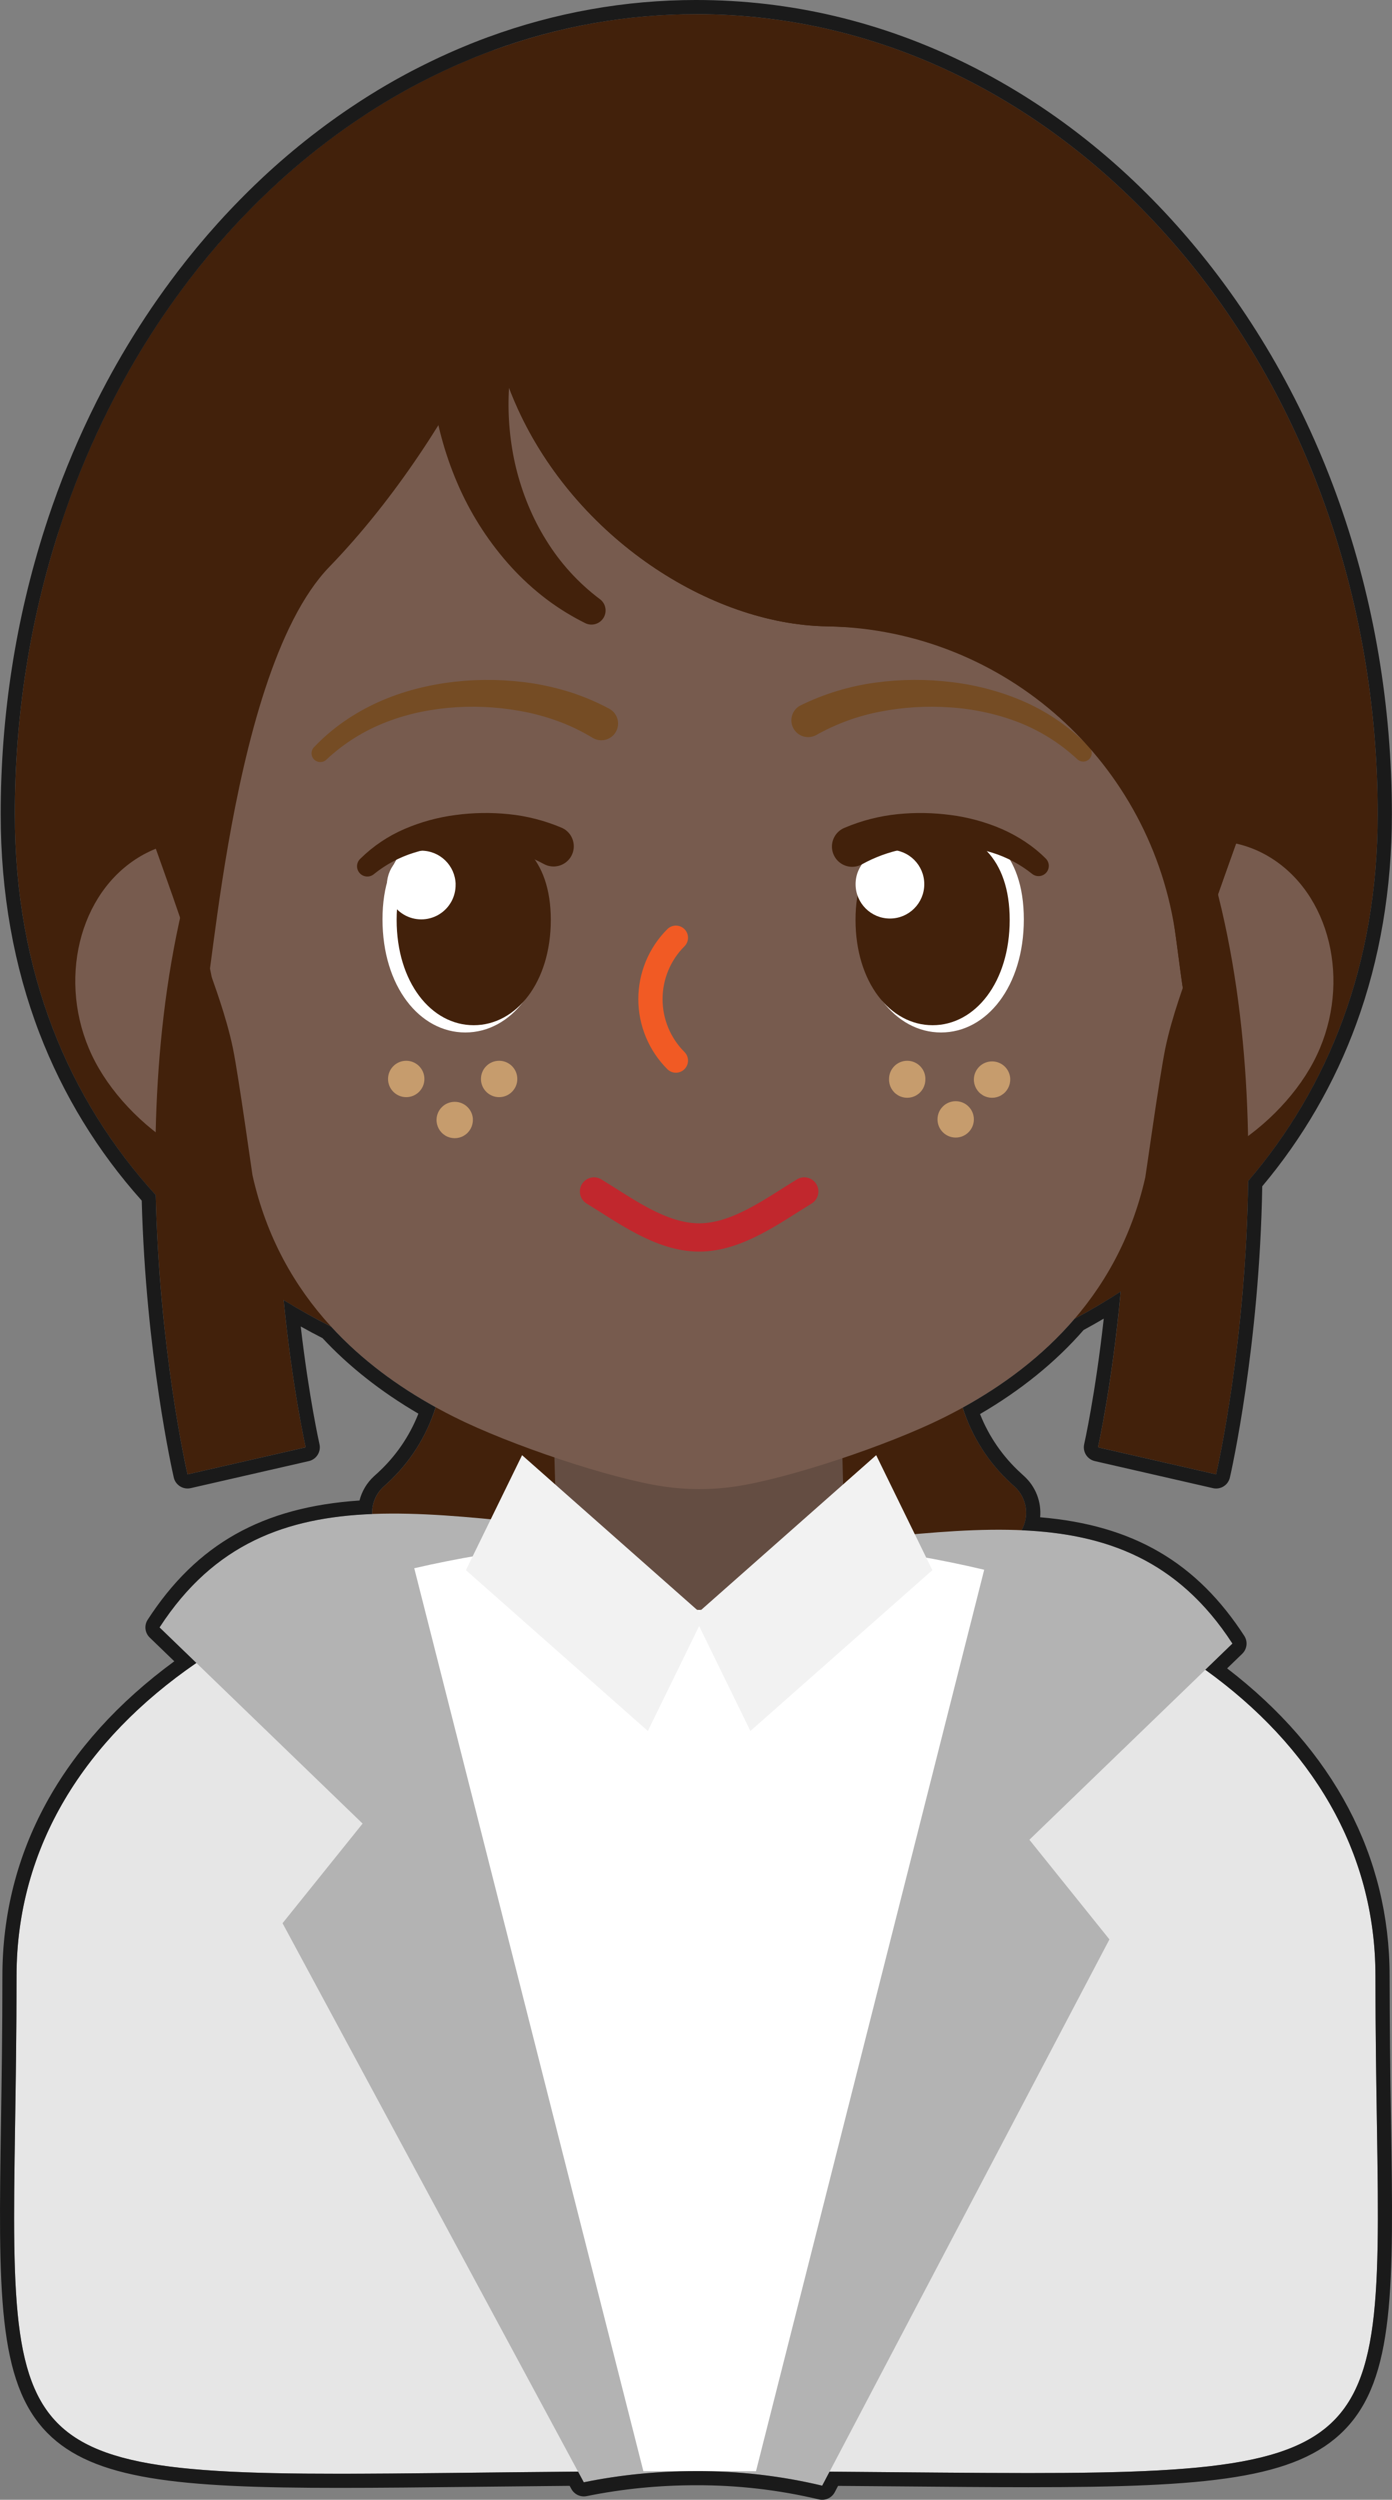 <svg version="1.1" xmlns="http://www.w3.org/2000/svg" xmlns:xlink="http://www.w3.org/1999/xlink" width="66.835" height="119.999" viewBox="0,0,66.835,119.999"><rect x="0" y="0" width="66.835" height="119.999" fill="#808080" stroke="none"/><g transform="translate(-206.64,-120)"><g data-paper-data="{&quot;isPaintingLayer&quot;:true}" fill-rule="evenodd" stroke-miterlimit="10" stroke-dasharray="" stroke-dashoffset="0" style="mix-blend-mode: normal"><path d="M272.79,159.088c0,38.021 -65.438,38.215 -65.438,0c0,-21.213 14.649,-38.409 32.72,-38.409c18.07,0 32.718,17.196 32.718,38.409" fill="#42210b" stroke="none" stroke-width="1" stroke-linecap="butt" stroke-linejoin="miter"/><path d="M259.255,164.065c-1.83,3.457 -1.946,9.645 0.938,11.555c2.885,1.91 7.678,-1.18 9.507,-4.638c1.83,-3.457 0.975,-7.808 -1.91,-9.718c-2.884,-1.91 -6.706,-0.656 -8.535,2.801M221.663,164.065c1.83,3.457 1.946,9.645 -0.939,11.555c-2.885,1.91 -7.678,-1.18 -9.507,-4.638c-1.83,-3.457 -0.974,-7.808 1.91,-9.718c2.885,-1.91 6.706,-0.656 8.536,2.801" data-paper-data="{&quot;origPos&quot;:null}" fill="#775b4e" stroke="none" stroke-width="1" stroke-linecap="butt" stroke-linejoin="miter"/><path d="M215.645,190.775c-0.152,-0.661 -3.658,-16.342 0.422,-29.681l5.565,1.702c-3.63,11.87 -0.348,26.534 -0.314,26.68zM265.03,190.775l-5.672,-1.298c0.033,-0.146 3.304,-14.85 -0.314,-26.681l5.564,-1.702c4.08,13.339 0.574,29.02 0.423,29.68M253.772,180.567c-0.467,0.699 -0.817,1.469 -1.035,2.281c-0.239,0.89 -0.327,1.815 -0.26,2.734c0.073,1.01 0.325,1.999 0.744,2.92c0.466,1.026 1.135,1.946 1.966,2.706l0.167,0.153c0.474,0.433 0.665,1.096 0.494,1.715c-0.171,0.619 -0.676,1.089 -1.306,1.217c-1.495,0.302 -3.132,0.315 -4.78,0.037c-1.648,-0.276 -3.307,-0.838 -4.893,-1.654c-3.177,-1.63 -6.049,-4.289 -8.18,-7.66l-2.987,-4.724c-3.535,-5.592 -1.868,-12.99 3.724,-16.525c5.592,-3.536 12.99,-1.868 16.525,3.723c2.613,4.133 2.375,9.26 -0.18,13.077" fill="#42210b" stroke="none" stroke-width="1" stroke-linecap="butt" stroke-linejoin="miter"/><path d="M243.727,185.017c-2.131,3.37 -5.004,6.03 -8.18,7.659c-1.586,0.816 -3.245,1.378 -4.894,1.654c-1.647,0.278 -3.284,0.265 -4.779,-0.037c-0.63,-0.127 -1.135,-0.597 -1.306,-1.216c-0.172,-0.619 0.019,-1.282 0.493,-1.716l0.168,-0.153c0.831,-0.76 1.5,-1.681 1.965,-2.707c0.42,-0.921 0.672,-1.909 0.744,-2.919c0.068,-0.919 -0.02,-1.844 -0.259,-2.734c-0.218,-0.811 -0.568,-1.582 -1.035,-2.28c-3.687,-5.493 -2.224,-12.935 3.269,-16.622c5.493,-3.687 12.934,-2.223 16.621,3.269c2.725,4.06 2.637,9.183 0.188,13.07z" fill="#42210b" stroke="none" stroke-width="1" stroke-linecap="butt" stroke-linejoin="miter"/><path d="M272.681,214.859c0,26.673 3.836,23.763 -32.623,23.763c-36.46,0 -32.624,3.298 -32.624,-23.763c0,-13.124 14.606,-21.436 32.624,-21.436c18.017,0 32.623,8.312 32.623,21.436" fill="#e6e6e6" stroke="none" stroke-width="1" stroke-linecap="butt" stroke-linejoin="miter"/><path d="M224.05,207.539l-9.748,-9.417c5.624,-8.673 15.233,-4.424 26.144,-4.424v0.768c10.589,-0.188 19.878,-4.034 25.368,4.432l-9.749,9.417l3.843,4.783l-13.79,26.223c-1.87,-0.453 -3.885,-0.699 -6.06,-0.699c-1.809,-0.003 -3.615,0.176 -5.388,0.536l-14.464,-26.837z" fill="#b3b3b3" stroke="none" stroke-width="1" stroke-linecap="butt" stroke-linejoin="miter"/><path d="M226.531,195.281c4.164,-0.962 8.733,-1.47 13.527,-1.47c4.913,0 9.59,0.534 13.837,1.543l-10.957,43.273c-1.802,-0.008 -3.605,-0.008 -5.407,0l-11.001,-43.346" fill="#ffffff" stroke="none" stroke-width="1" stroke-linecap="butt" stroke-linejoin="miter"/><path d="M247.108,188.917c-0.11,0.818 0.198,4.929 0,6.402c-0.513,3.811 -4.018,6.484 -7.829,5.971c-3.811,-0.513 -6.484,-4.018 -5.971,-7.829c0.11,-0.817 -0.199,-4.928 0,-6.401c0.513,-3.811 4.017,-6.485 7.828,-5.972c3.811,0.513 6.485,4.017 5.972,7.828" data-paper-data="{&quot;origPos&quot;:null}" fill="#644d42" stroke="none" stroke-width="1" stroke-linecap="butt" stroke-linejoin="miter"/><path d="M216.8,166.881c-4.512,-21.959 6.19,-37.8 23.408,-37.8c17.216,0 27.92,15.841 23.408,37.8c-0.029,0.14 -0.705,1.872 -1.03,3.468c-0.283,1.393 -0.932,6.06 -0.956,6.166c-1.344,5.941 -5.458,9.425 -9.654,11.523c-2.672,1.337 -7.505,2.951 -10.06,3.323c-1.133,0.164 -2.284,0.163 -3.417,-0.004c-2.557,-0.377 -7.395,-2.002 -10.068,-3.345c-4.208,-2.114 -8.335,-5.62 -9.668,-11.597c-0.02,-0.088 -0.66,-4.711 -0.934,-6.066c-0.324,-1.594 -1.005,-3.347 -1.03,-3.468" data-paper-data="{&quot;origPos&quot;:null}" fill="#775b4e" stroke="none" stroke-width="1" stroke-linecap="butt" stroke-linejoin="miter"/><path d="M245.255,177.195c-1.488,0.904 -3.21,2.208 -5.048,2.208c-1.837,0 -3.559,-1.304 -5.047,-2.208" fill="none" stroke="#c1272d" stroke-width="1.358" stroke-linecap="round" stroke-linejoin="round"/><path d="M225.005,164.132c0,-3.214 1.78,-4.656 3.976,-4.656c2.197,0 3.977,1.442 3.977,4.656c0,3.214 -1.78,5.431 -3.977,5.431c-2.196,0 -3.976,-2.217 -3.976,-5.431M247.845,164.132c0,-3.214 1.78,-4.656 3.977,-4.656c2.196,0 3.976,1.442 3.976,4.656c0,3.214 -1.78,5.431 -3.976,5.431c-2.197,0 -3.977,-2.217 -3.977,-5.431" fill="#ffffff" stroke="none" stroke-width="1" stroke-linecap="butt" stroke-linejoin="miter"/><path d="M225.684,164.158c0,-2.991 1.657,-4.332 3.701,-4.332c2.044,0 3.701,1.342 3.701,4.332c0,2.992 -1.657,5.056 -3.702,5.056c-2.043,0 -3.7,-2.064 -3.7,-5.056" fill="#42210b" stroke="none" stroke-width="1" stroke-linecap="butt" stroke-linejoin="miter"/><path d="M228.515,162.444c0.015,0.599 -0.296,1.158 -0.812,1.462c-0.516,0.304 -1.156,0.304 -1.672,0c-0.516,-0.304 -0.827,-0.863 -0.812,-1.462c0.022,-0.895 0.754,-1.608 1.649,-1.608c0.895,0 1.626,0.714 1.649,1.608" fill="#ffffff" stroke="none" stroke-width="1" stroke-linecap="butt" stroke-linejoin="miter"/><path d="M247.717,164.158c0,-2.991 1.657,-4.332 3.702,-4.332c2.043,0 3.7,1.342 3.7,4.332c0,2.992 -1.657,5.056 -3.701,5.056c-2.044,0 -3.701,-2.064 -3.701,-5.056" fill="#42210b" stroke="none" stroke-width="1" stroke-linecap="butt" stroke-linejoin="miter"/><path d="M221.722,155.864c0.87,-0.92 1.938,-1.646 3.092,-2.165c1.155,-0.52 2.395,-0.827 3.647,-0.972c1.258,-0.141 2.53,-0.114 3.781,0.08c0.63,0.102 1.255,0.25 1.868,0.45c0.617,0.204 1.215,0.461 1.788,0.768c0.255,0.14 0.416,0.406 0.419,0.697c0.003,0.291 -0.151,0.561 -0.403,0.707c-0.252,0.145 -0.563,0.143 -0.814,-0.006l-0.005,-0.003c-0.475,-0.288 -0.974,-0.535 -1.492,-0.737c-0.527,-0.202 -1.068,-0.363 -1.62,-0.482c-1.123,-0.235 -2.272,-0.321 -3.417,-0.253c-1.145,0.072 -2.285,0.29 -3.353,0.705c-1.072,0.408 -2.055,1.02 -2.893,1.804l-0.002,0.002c-0.164,0.165 -0.431,0.165 -0.596,0.001c-0.165,-0.164 -0.165,-0.431 -0.001,-0.596" fill="#754c24" stroke="none" stroke-width="1" stroke-linecap="butt" stroke-linejoin="miter"/><path d="M251.018,162.444c0,0.911 -0.738,1.649 -1.649,1.649c-0.911,0 -1.649,-0.738 -1.649,-1.649c0,-0.911 0.738,-1.649 1.649,-1.649c0.911,0 1.649,0.738 1.649,1.649" fill="#ffffff" stroke="none" stroke-width="1" stroke-linecap="butt" stroke-linejoin="miter"/><path d="M245.065,153.868c1.135,-0.559 2.353,-0.93 3.606,-1.1c1.228,-0.168 2.473,-0.175 3.703,-0.019c0.613,0.074 1.22,0.193 1.817,0.359c0.596,0.164 1.18,0.371 1.744,0.628c1.131,0.515 2.154,1.24 3.014,2.137c0.15,0.161 0.145,0.412 -0.01,0.567c-0.155,0.156 -0.406,0.161 -0.567,0.012l-0.004,-0.003c-0.822,-0.767 -1.783,-1.371 -2.831,-1.779c-0.524,-0.202 -1.063,-0.363 -1.613,-0.48c-0.55,-0.12 -1.108,-0.198 -1.669,-0.233c-1.121,-0.079 -2.248,-0.01 -3.351,0.204c-1.081,0.206 -2.121,0.587 -3.08,1.127c-0.392,0.211 -0.88,0.064 -1.091,-0.328c-0.211,-0.392 -0.064,-0.88 0.328,-1.091z" fill="#754c24" stroke="none" stroke-width="1" stroke-linecap="butt" stroke-linejoin="miter"/><path d="M247.192,159.737c0.811,-0.345 1.669,-0.565 2.546,-0.654c0.859,-0.089 1.707,-0.07 2.547,0.041c0.845,0.108 1.67,0.334 2.452,0.67c0.78,0.343 1.514,0.816 2.12,1.426c0.182,0.186 0.188,0.482 0.013,0.675c-0.175,0.193 -0.47,0.217 -0.673,0.055l-0.007,-0.005c-0.563,-0.451 -1.204,-0.792 -1.892,-1.008c-0.693,-0.217 -1.414,-0.337 -2.14,-0.356c-0.725,-0.024 -1.451,0.038 -2.162,0.184c-0.683,0.139 -1.342,0.38 -1.953,0.715c-0.313,0.181 -0.702,0.173 -1.007,-0.021c-0.306,-0.194 -0.478,-0.542 -0.448,-0.903c0.031,-0.361 0.259,-0.675 0.593,-0.815zM232.76,161.48c-0.612,-0.335 -1.27,-0.576 -1.954,-0.715c-0.711,-0.146 -1.436,-0.208 -2.161,-0.184c-0.726,0.019 -1.447,0.139 -2.14,0.356c-0.688,0.216 -1.329,0.557 -1.892,1.008l-0.005,0.004c-0.202,0.183 -0.513,0.168 -0.697,-0.034c-0.183,-0.202 -0.168,-0.513 0.034,-0.697c0.612,-0.603 1.331,-1.086 2.12,-1.425c0.783,-0.336 1.608,-0.562 2.453,-0.67c0.844,-0.114 1.699,-0.127 2.546,-0.04c0.877,0.088 1.735,0.309 2.546,0.653l0.01,0.004c0.323,0.146 0.54,0.457 0.567,0.811c0.027,0.354 -0.141,0.694 -0.438,0.887c-0.297,0.193 -0.676,0.21 -0.989,0.042M241.148,129.155c-0.912,-0.208 -1.856,-0.237 -2.779,-0.085c-0.972,0.164 -1.903,0.518 -2.739,1.041c-0.898,0.565 -1.685,1.288 -2.323,2.136c-0.684,0.91 -1.217,1.924 -1.578,3.003c-0.384,1.143 -0.605,2.335 -0.658,3.54c-0.057,1.22 0.054,2.461 0.346,3.673c0.299,1.207 0.773,2.39 1.445,3.465c0.673,1.095 1.546,2.054 2.572,2.827l0.011,0.007c0.281,0.21 0.355,0.6 0.171,0.898c-0.184,0.299 -0.565,0.408 -0.879,0.252c-0.666,-0.331 -1.3,-0.723 -1.892,-1.173c-0.596,-0.456 -1.15,-0.964 -1.657,-1.518c-1.023,-1.125 -1.862,-2.406 -2.486,-3.793c-0.631,-1.408 -1.059,-2.899 -1.272,-4.428c-0.109,-0.772 -0.165,-1.55 -0.169,-2.33c-0.006,-0.783 0.043,-1.575 0.149,-2.369c0.215,-1.585 0.67,-3.182 1.406,-4.692c0.752,-1.55 1.776,-2.953 3.024,-4.141c1.305,-1.238 2.837,-2.213 4.511,-2.87c1.723,-0.672 3.56,-1.006 5.41,-0.983l0.264,0.002c1.458,0.017 2.778,0.864 3.402,2.181c0.624,1.317 0.443,2.875 -0.467,4.014c-0.91,1.139 -2.389,1.66 -3.812,1.342" fill="#42210b" stroke="none" stroke-width="1" stroke-linecap="butt" stroke-linejoin="miter"/><path d="M240.103,123.395c7.946,0 31.926,28.604 26.286,28.496c-4.957,-0.095 -15.044,-1.733 -20.062,-1.824c-5.627,-0.102 -12.017,-4.272 -14.827,-10.448c-3.609,-7.93 -0.27,-16.224 8.603,-16.224" fill="#42210b" stroke="none" stroke-width="1" stroke-linecap="butt" stroke-linejoin="miter"/><path d="M209.454,145.522c3.537,-10.994 11.245,-19.584 20.86,-23.105c1.262,1.468 2.102,3.24 2.35,5.21c0.379,2.994 -3.823,12.985 -10.21,19.584c-5.155,5.328 -5.762,23.336 -6.107,20.606c-0.393,-3.113 -5.123,-13.588 -6.893,-22.295M270.567,145.522c-3.536,-10.994 -11.244,-19.584 -20.86,-23.105c-1.261,1.468 -2.102,3.24 -2.35,5.21c-0.379,2.994 3.824,12.985 10.21,19.584c5.156,5.328 5.762,23.336 6.107,20.606c0.393,-3.113 5.123,-13.588 6.893,-22.295" fill="#42210b" stroke="none" stroke-width="1" stroke-linecap="butt" stroke-linejoin="miter"/><path d="M249.707,122.416c9.616,3.522 17.324,12.112 20.86,23.106c-1.77,8.707 -6.5,19.182 -6.893,22.295c-0.112,0.893 -0.253,-0.431 -0.572,-2.804c-1.128,-8.403 -8.198,-14.758 -16.675,-14.944l-0.1,-0.002c-5.627,-0.102 -12.017,-4.272 -14.827,-10.448c-3.609,-7.93 -0.27,-16.224 8.603,-16.224c1.798,0 4.419,1.468 7.331,3.734c0.319,-1.771 1.119,-3.369 2.274,-4.713" fill="#42210b" stroke="none" stroke-width="1" stroke-linecap="butt" stroke-linejoin="miter"/><path d="M239.092,170.912c-0.782,-0.782 -1.222,-1.843 -1.222,-2.949c0,-1.106 0.439,-2.167 1.222,-2.949" fill="none" stroke="#f15a24" stroke-width="1.164" stroke-linecap="round" stroke-linejoin="round"/><path d="M229.829,201.226c0,-5.397 4.647,-3.944 10.378,-3.944c5.733,0 10.38,-1.246 10.38,3.944c0,5.19 -4.647,3.944 -10.379,3.944c-5.732,0 -10.379,1.453 -10.379,-3.944" fill="#ffffff" stroke="none" stroke-width="1" stroke-linecap="butt" stroke-linejoin="miter"/><path d="M251.406,195.373l-8.737,7.721l-2.696,-5.518l8.736,-7.722z" fill="#f2f2f2" stroke="none" stroke-width="1" stroke-linecap="butt" stroke-linejoin="miter"/><path d="M231.707,189.854l8.736,7.722l-2.697,5.518l-8.736,-7.721z" fill="#f2f2f2" stroke="none" stroke-width="1" stroke-linecap="butt" stroke-linejoin="miter"/><path d="M251.07,171.794c0.011,0.319 -0.153,0.618 -0.427,0.781c-0.274,0.163 -0.616,0.163 -0.89,0c-0.274,-0.163 -0.438,-0.462 -0.427,-0.781c0,-0.482 0.391,-0.873 0.873,-0.873c0.482,0 0.873,0.391 0.873,0.873M253.399,173.734c0,0.482 -0.391,0.873 -0.873,0.873c-0.482,0 -0.873,-0.391 -0.873,-0.873c0,-0.482 0.391,-0.873 0.873,-0.873c0.482,0 0.873,0.391 0.873,0.873M255.144,171.794c0.011,0.319 -0.153,0.618 -0.427,0.781c-0.274,0.163 -0.616,0.163 -0.89,0c-0.274,-0.163 -0.438,-0.462 -0.427,-0.781c0.016,-0.47 0.402,-0.843 0.873,-0.843c0.471,0 0.857,0.373 0.873,0.843M227.017,171.794c0,0.482 -0.391,0.873 -0.873,0.873c-0.482,0 -0.873,-0.391 -0.873,-0.873c0,-0.482 0.391,-0.873 0.873,-0.873c0.482,0 0.873,0.391 0.873,0.873M229.344,173.734c0.011,0.319 -0.153,0.618 -0.427,0.781c-0.274,0.163 -0.616,0.163 -0.89,0c-0.274,-0.163 -0.438,-0.462 -0.427,-0.781c0.016,-0.47 0.402,-0.843 0.873,-0.843c0.471,0 0.857,0.373 0.873,0.843M231.478,171.794c0,0.482 -0.391,0.873 -0.873,0.873c-0.482,0 -0.873,-0.391 -0.873,-0.873c0,-0.482 0.391,-0.873 0.873,-0.873c0.482,0 0.873,0.391 0.873,0.873" fill="#c69c6d" stroke="none" stroke-width="1" stroke-linecap="butt" stroke-linejoin="miter"/><path d="M240.07,120c4.524,0 8.91,1.04 13.04,3.09c3.977,1.975 7.55,4.801 10.613,8.398c6.285,7.378 9.746,17.18 9.746,27.6c0,3.581 -0.575,6.968 -1.71,10.066c-1.039,2.84 -2.567,5.477 -4.514,7.792c-0.128,7.669 -1.493,13.723 -1.553,13.98c-0.04,0.175 -0.148,0.328 -0.3,0.424c-0.153,0.096 -0.337,0.127 -0.513,0.087l-5.673,-1.299c-0.364,-0.084 -0.593,-0.446 -0.511,-0.811c0.007,-0.027 0.539,-2.403 0.94,-6.028c-0.321,0.188 -0.644,0.371 -0.967,0.546c-1.334,1.532 -3.005,2.887 -4.973,4.035c0.427,1.078 1.094,2.044 1.95,2.826l0.167,0.154c0.552,0.501 0.837,1.232 0.769,1.974c4.462,0.378 7.508,2.157 9.802,5.694c0.176,0.273 0.135,0.632 -0.098,0.858l-0.726,0.702c5.107,3.919 7.801,9.01 7.801,14.77c0.004,2.3 0.026,4.6 0.067,6.9c0.124,8.011 0.193,12.423 -2.244,14.898c-2.307,2.343 -6.54,2.739 -15.16,2.739c-1.871,0 -3.901,-0.019 -6.251,-0.04c-0.927,-0.008 -1.891,-0.017 -2.893,-0.024l-0.161,0.306c-0.145,0.274 -0.458,0.416 -0.76,0.344c-1.933,-0.459 -3.913,-0.688 -5.9,-0.68c-1.764,-0.002 -3.523,0.172 -5.252,0.522c-0.293,0.059 -0.591,-0.081 -0.733,-0.344l-0.082,-0.15c-1.605,0.014 -3.098,0.03 -4.545,0.047c-2.459,0.027 -4.584,0.051 -6.512,0.051c-7.74,0 -11.813,-0.395 -14.024,-2.64c-2.413,-2.45 -2.345,-6.884 -2.222,-14.934c0.031,-2.059 0.067,-4.393 0.067,-6.995c0,-5.94 2.849,-11.15 8.253,-15.11l-1.178,-1.138c-0.234,-0.225 -0.276,-0.585 -0.099,-0.858c2.355,-3.63 5.508,-5.41 10.17,-5.722c0.114,-0.45 0.358,-0.857 0.702,-1.17l0.168,-0.153c0.861,-0.787 1.531,-1.76 1.957,-2.846c-1.79,-1.046 -3.336,-2.264 -4.603,-3.626c-0.35,-0.179 -0.7,-0.366 -1.046,-0.56c0.396,3.417 0.895,5.626 0.9,5.65c0.083,0.365 -0.145,0.729 -0.51,0.813l-5.673,1.298c-0.365,0.083 -0.729,-0.145 -0.813,-0.51c-0.056,-0.242 -1.345,-5.951 -1.538,-13.293c-2.109,-2.353 -3.771,-5.071 -4.905,-8.02c-1.239,-3.222 -1.867,-6.763 -1.867,-10.525c0,-4.737 0.718,-9.371 2.135,-13.774l0.002,-0.007c0.111,-0.345 0.227,-0.692 0.343,-1.022l0.004,-0.012c0.593,-1.695 1.294,-3.35 2.098,-4.955l0.014,-0.028c0.156,-0.31 0.316,-0.619 0.476,-0.917l0.01,-0.02c0.658,-1.229 1.38,-2.423 2.163,-3.577l0.015,-0.022l0.011,-0.016c0.177,-0.259 0.361,-0.523 0.548,-0.783l0.062,-0.086c0.181,-0.25 0.365,-0.498 0.552,-0.744l0.02,-0.027l0.03,-0.041c0.615,-0.806 1.262,-1.587 1.94,-2.34l0.02,-0.021c0.2,-0.223 0.414,-0.453 0.635,-0.685l0.07,-0.073l0.041,-0.043c0.187,-0.195 0.378,-0.39 0.567,-0.578l0.138,-0.137c0.187,-0.185 0.383,-0.373 0.58,-0.559l0.047,-0.044l0.073,-0.07c0.734,-0.685 1.498,-1.338 2.29,-1.956l0.056,-0.043c0.207,-0.161 0.411,-0.316 0.605,-0.46l0.155,-0.114l0.048,-0.035c0.45,-0.329 0.909,-0.646 1.376,-0.951l0.07,-0.046l0.122,-0.08c0.248,-0.16 0.496,-0.315 0.736,-0.46l0.016,-0.01l0.036,-0.023c0.272,-0.164 0.551,-0.327 0.83,-0.484l0.063,-0.034l0.033,-0.019c0.239,-0.133 0.48,-0.264 0.715,-0.387l0.158,-0.081l0.075,-0.038c0.476,-0.244 0.958,-0.477 1.446,-0.697l0.048,-0.021l0.224,-0.1c0.191,-0.084 0.395,-0.17 0.623,-0.264l0.08,-0.033l0.15,-0.062c0.303,-0.122 0.582,-0.229 0.846,-0.326c0.003,-0.001 0.009,-0.004 0.013,-0.004c3.222,-1.181 6.583,-1.779 9.99,-1.779M240.07,120.68c-3.329,-0 -6.632,0.587 -9.757,1.736l-0.006,0.003c-0.28,0.102 -0.557,0.21 -0.833,0.32c-0.075,0.03 -0.15,0.063 -0.224,0.093c-0.205,0.084 -0.408,0.17 -0.61,0.257l-0.266,0.12c-0.477,0.214 -0.949,0.441 -1.414,0.681c-0.076,0.038 -0.152,0.076 -0.227,0.116c-0.235,0.123 -0.468,0.249 -0.699,0.379c-0.032,0.018 -0.064,0.034 -0.094,0.052c-0.273,0.154 -0.544,0.311 -0.812,0.474l-0.05,0.03c-0.243,0.147 -0.483,0.298 -0.723,0.452c-0.063,0.04 -0.125,0.082 -0.187,0.123c-0.457,0.299 -0.907,0.609 -1.348,0.931l-0.198,0.147c-0.2,0.147 -0.397,0.297 -0.593,0.45l-0.139,0.107c-0.499,0.393 -0.988,0.8 -1.468,1.223l-0.013,0.012c-0.229,0.202 -0.455,0.408 -0.679,0.618l-0.118,0.111c-0.192,0.181 -0.382,0.363 -0.57,0.548l-0.134,0.134c-0.187,0.188 -0.373,0.376 -0.557,0.568l-0.11,0.114c-0.21,0.221 -0.417,0.445 -0.622,0.672l-0.02,0.021c-0.666,0.739 -1.301,1.505 -1.904,2.296l-0.05,0.067c-0.394,0.519 -0.774,1.048 -1.141,1.586l-0.026,0.037c-0.769,1.134 -1.479,2.308 -2.125,3.516l-0.009,0.016c-0.159,0.299 -0.316,0.601 -0.469,0.905l-0.014,0.026c-0.792,1.58 -1.481,3.208 -2.064,4.876l-0.001,0.003c-0.118,0.338 -0.232,0.677 -0.343,1.019v0.003c-1.357,4.219 -2.102,8.79 -2.102,13.566c0,7.617 2.602,13.707 6.766,18.277c0.167,7.34 1.437,13.018 1.527,13.41l5.673,-1.298c-0.015,-0.065 -0.65,-2.903 -1.057,-7.068c0.742,0.456 1.503,0.882 2.28,1.276c1.48,1.615 3.224,2.876 5.017,3.866c-0.44,1.403 -1.244,2.665 -2.329,3.657l-0.168,0.153c-0.369,0.337 -0.571,0.818 -0.553,1.317c-4.088,0.164 -7.582,1.396 -10.207,5.444l1.767,1.706c-5.359,3.684 -8.633,8.818 -8.633,15.031c0,21.758 -2.48,23.89 15.5,23.89c3.15,0 6.929,-0.066 11.46,-0.103l0.275,0.512c1.703,-0.348 3.496,-0.536 5.387,-0.536c2.041,-0.009 4.075,0.226 6.06,0.699l0.354,-0.673c3.667,0.028 6.829,0.067 9.552,0.067c19.245,0 16.658,-1.96 16.658,-23.856c0,-6.032 -3.086,-11.045 -8.169,-14.704l1.302,-1.258c-2.608,-4.02 -6.072,-5.263 -10.125,-5.44c0.382,-0.676 0.263,-1.55 -0.335,-2.096l-0.168,-0.153c-1.08,-0.987 -1.881,-2.242 -2.322,-3.637c1.94,-1.07 3.82,-2.455 5.372,-4.265c0.758,-0.406 1.496,-0.843 2.212,-1.306c-0.403,4.387 -1.075,7.411 -1.09,7.477l5.672,1.298c0.093,-0.404 1.439,-6.421 1.54,-14.083c3.844,-4.494 6.22,-10.362 6.22,-17.604c0,-21.213 -14.649,-38.409 -32.719,-38.409" fill="#1a1a1a" stroke="none" stroke-width="1" stroke-linecap="butt" stroke-linejoin="miter"/></g></g></svg>